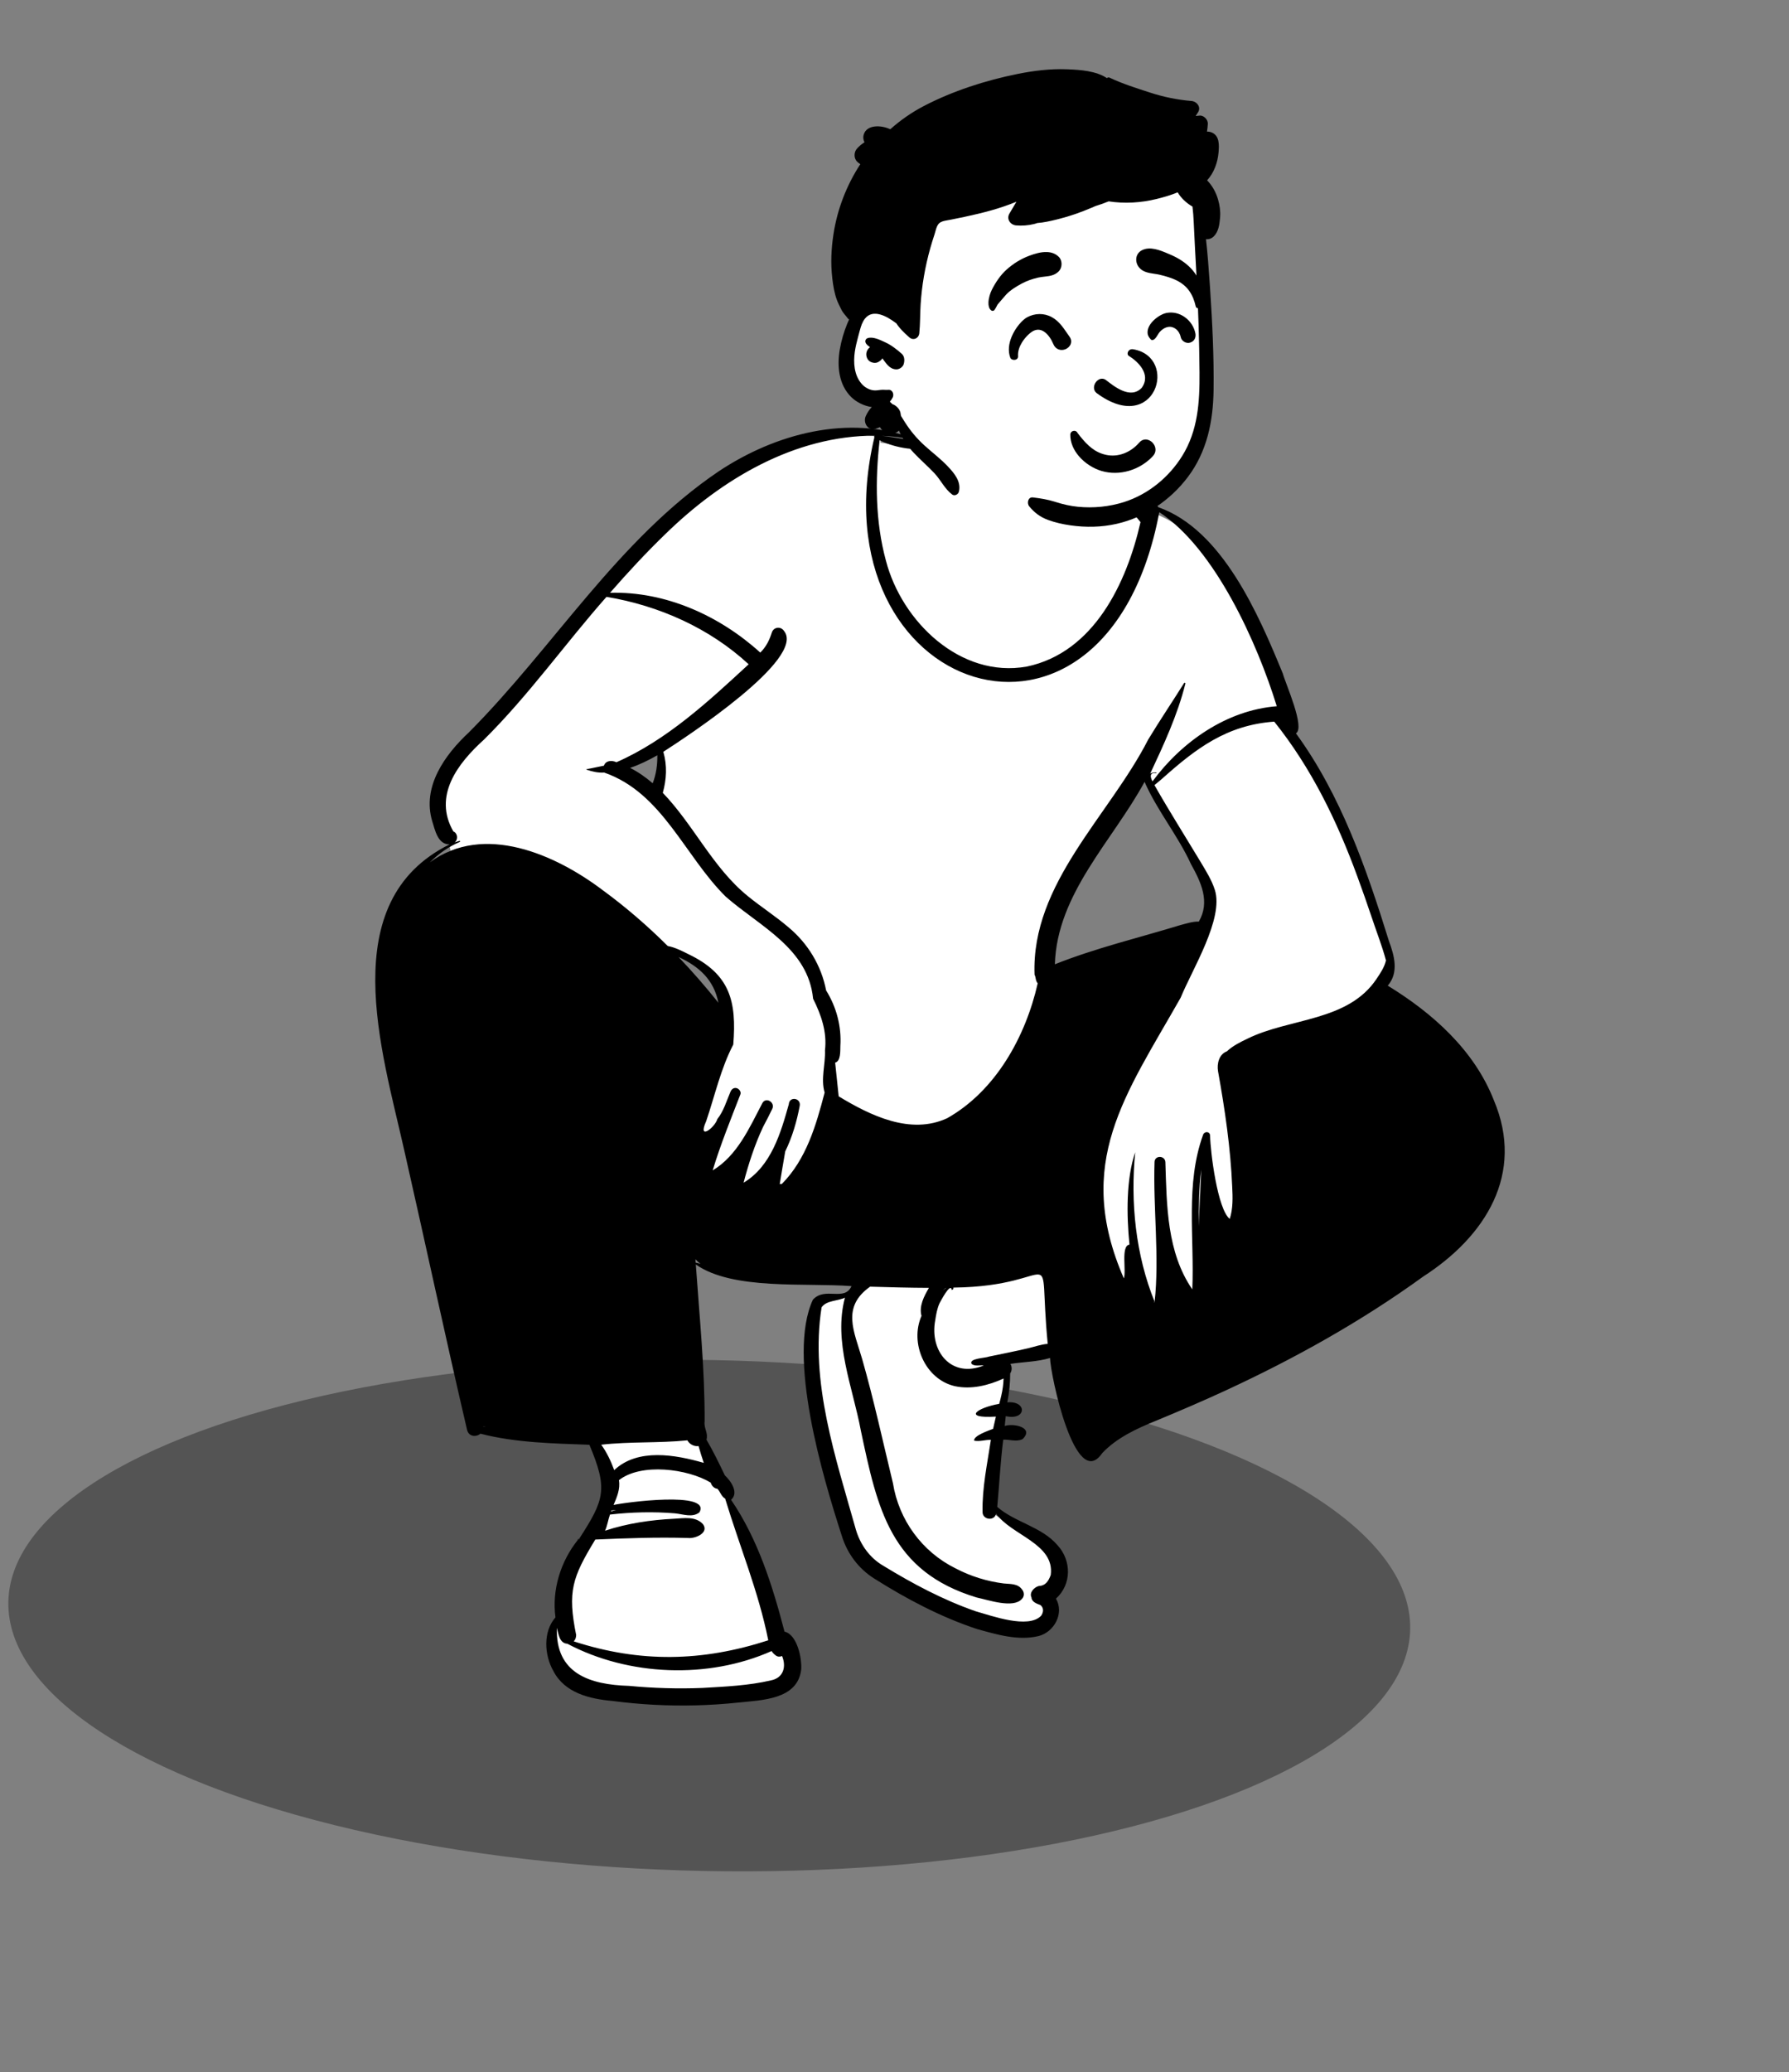<svg width="412" height="477" viewBox="0 0 412 477" fill="none" xmlns="http://www.w3.org/2000/svg">
<rect x="0" y="0" width="412" height="477" fill="#808080" stroke="none"/>
<ellipse cx="163.341" cy="371.865" rx="161.45" ry="58.811" transform="rotate(1.122 163.341 371.865)" fill="black" fill-opacity="0.34"/>
<path fill-rule="evenodd" clip-rule="evenodd" d="M150.543 173.216C148.216 174.522 146.285 175.414 144.466 176.023L141.791 176.919L144.307 178.196C146.016 179.063 147.641 180.169 149.275 181.577L150.536 182.665L151.145 181.115C151.944 179.079 152.333 176.763 152.301 174.231L152.276 172.244L150.543 173.216ZM262.294 179.792C260.117 183.726 257.489 187.598 254.947 191.343C249.337 199.609 243.536 208.156 241.75 218.376C241.542 219.647 241.452 224.121 241.452 224.121L243.115 223.443C248.668 221.179 254.559 219.495 260.256 217.866C262.458 217.237 264.735 216.586 266.967 215.909C267.876 215.665 268.779 215.381 269.654 215.106C271.775 214.438 273.78 213.807 275.887 213.699L276.528 213.667L276.849 213.11C279.752 208.076 277.575 203.278 275.082 198.794C273.585 195.525 271.659 192.455 269.795 189.484C267.864 186.405 265.868 183.222 264.409 179.891L263.451 177.703L262.294 179.792ZM155.146 221.492C158.446 224.955 161.512 228.473 164.258 231.95L166.343 230.99C165.335 225.855 162.206 222.238 156.495 219.605L155.146 221.492ZM265.557 298.85C265.227 298.85 264.917 298.979 264.685 299.211C264.449 299.448 264.32 299.766 264.321 300.107L265.557 300.103V298.85ZM128.219 384.465C126.28 381.133 125.995 375.902 128.901 373.065C127.924 366.94 129.844 360.095 134.097 355.218L134.106 355.232C140.421 345.76 140.885 342.386 136.271 331.798C128.026 331.482 119.534 331.388 111.484 329.458L111.785 327.656C111.487 327.577 109.965 327.176 109.638 327.092C109.682 327.427 109.909 328.958 109.903 329.264C109.527 329.676 108.618 330.059 108.449 329.248C103.385 307.565 98.853 286.312 93.928 264.662C88.774 242.81 78.409 207.861 103.781 195.818L103.257 193.579C101.856 193.579 101.293 192.05 100.651 189.889C97.788 182.159 103.354 174.58 108.56 169.799C115.675 162.664 122.239 154.741 128.589 147.083C146.702 125.023 171.348 95.586 202.852 100.587L202.746 101.886C207.674 102.507 212.82 103.812 217.81 102.903C234.847 99.947 253.382 106.635 263.86 120.367L264.245 117.808C264.281 117.566 264.367 117.343 264.749 117.343C265.248 117.325 265.512 117.734 265.696 118.112C283.781 125.273 291.273 148.581 297.052 164.557C297.79 167.258 297.582 168.057 297.518 168.215L296.468 168.842C307.367 183.368 313.357 200.84 318.495 217.407C320.193 221.824 320.37 224.884 317.534 227.555C336.235 238.813 350.91 256.358 342.613 276.359C331.784 295.822 303.111 308.171 281.574 319.35C273.021 323.992 260.582 326.463 252.712 334.065C252.186 334.843 251.432 335.602 250.974 335.54C247.322 336.081 241.885 313.225 242.712 311.395C238.856 312.776 234.567 312.703 230.534 313.423C230.895 314.218 232.078 315.295 231.193 316.18C231.253 318.864 230.841 321.766 230.251 324.502C235.091 323.725 234.981 326.269 230.325 324.923C230.198 326.108 229.876 329.13 229.752 330.276C231.142 329.664 233.908 329.234 234.877 330.192C234.481 331.468 231.053 330.266 229.733 330.644C228.96 336.383 228.709 342.024 228.167 347.746C232.287 351.679 238.724 352.608 242.401 356.861C245.516 360.098 245.067 365.531 241.412 368.135C243.651 370.765 241.859 375.131 238.59 375.845C234.137 376.886 229.482 375.446 225.091 374.236C217.792 371.828 210.147 368.074 201.723 362.761C198.39 360.681 195.908 357.413 194.728 353.557C186.181 327.166 183.897 309.234 187.931 300.233C190.233 298.491 192.8 299.566 194.925 298.614C195.939 298.161 196.852 297.551 197.588 295.388C186.499 294.297 170.335 296.324 161.446 291.001L161.759 290.335C160.938 289.81 159.134 287.614 158.448 286.908C159.685 301.812 160.679 317.101 161.171 331.953C162.801 334.7 164.186 337.544 165.706 340.716C166.763 341.756 168.613 343.539 167.527 344.719C167.527 344.719 176.654 366.129 179.443 376.952C182.099 377.064 183.175 381.57 183.074 384.564C182.67 390.011 175.692 390.589 169.575 391.123C165.389 391.563 161.086 391.79 156.846 391.79C149.185 391.796 130.031 391.268 128.219 384.465Z" fill="white"/>
<path fill-rule="evenodd" clip-rule="evenodd" d="M236.811 310.331C233.798 311.041 230.76 311.63 227.729 312.263C226.952 312.605 223.041 312.66 223.754 313.938C223.751 313.942 223.749 313.946 223.745 313.948C224.541 314.561 225.619 314.214 226.578 314.294C219.125 317.349 214.014 311.054 215.385 303.868C215.58 302.585 215.832 301.125 216.385 299.952C216.678 299.426 218.779 295.376 219.15 296.758C218.859 296.932 219.682 297.004 219.567 296.378C245.161 296.094 238.859 284.314 241.287 309.327C239.782 309.441 238.279 309.984 236.811 310.331M230.591 321.251C230.45 321.877 230.294 322.517 230.112 323.136C225.106 324.007 221.423 326.549 229.351 326.07C229.123 327.007 228.908 327.948 228.705 328.892C227.725 329.269 224.16 330.466 224.343 331.608C225.578 331.885 226.927 331.373 228.196 331.427C227.371 336.894 226.167 342.488 226.277 348.03C226.262 349.855 229.047 350.2 229.404 348.39C232.775 353.347 242.946 355.282 241.981 362.526C241.443 364.006 240.739 365.014 239.225 365.068C238.151 365.346 236.953 366.616 237.57 367.749L237.543 367.759C237.66 368.784 238.83 369.154 239.597 369.449C240.361 370.044 240.388 371.002 239.782 371.897C236.818 375.023 228.364 371.909 224.689 370.88C217.231 368.288 210.182 364.534 203.456 360.427C200.304 358.609 198.137 355.565 197.11 352.104C192.487 335.631 186.489 318.151 189.209 300.92C190.387 299.242 192.938 299.547 194.599 298.659C191.853 308.801 196.404 319.333 198.257 329.333C202.079 347.338 205.092 361.699 224.91 367.707C227.584 368.268 233.35 370.297 235.333 368.048C235.965 367.444 235.902 366.432 235.333 365.816C234.33 364.474 232.671 364.634 231.173 364.482C227.294 363.997 223.499 362.818 220.039 360.995C212.348 357.192 207.002 349.859 205.643 341.404C203.335 331.885 201.263 322.289 198.566 312.869C196.721 306.462 193.708 300.885 200.381 296.166C204.897 296.299 209.417 296.423 213.935 296.439C212.822 298.31 211.592 300.668 212.219 302.886C209.464 309.138 213.021 317.47 219.884 319.064C223.682 319.882 227.625 318.908 231.13 317.301C231.075 318.622 230.907 319.899 230.591 321.251M160.212 290.63C160.192 290.374 160.172 290.116 160.153 289.858C160.501 290.242 160.9 290.586 161.329 290.897C160.96 290.803 160.589 290.706 160.212 290.63M160.875 332.848C161.236 334.152 161.64 335.445 162.079 336.727C155.562 334.842 146.872 333.277 141.454 338.393C140.681 336.307 139.759 334.329 138.465 332.543C145.061 331.793 151.706 332.207 158.299 331.535C158.786 332.457 159.9 333.005 160.875 332.848M140.715 347.9C140.738 347.834 140.764 347.767 140.787 347.702C141.159 347.655 141.528 347.611 141.897 347.562C141.502 347.67 141.108 347.782 140.715 347.9M163.677 341.272C163.923 342.115 164.573 342.633 165.23 342.689C165.879 343.399 166.136 344.471 167.003 344.956C170.287 355.826 174.703 366.386 176.928 377.565C161.709 382.495 147.443 382.778 132.127 377.807C132.495 377.445 132.668 376.959 132.676 376.42C132.686 376.43 132.698 376.437 132.709 376.447C130.638 366.271 131.806 363.069 137.096 354.369C144.203 354.063 151.331 353.8 158.445 354.013C160.115 354.209 163.357 352.834 161.896 350.836C160.182 348.955 157.488 349.465 155.186 349.587C149.814 349.857 144.454 350.649 139.335 352.338C139.873 351.194 140.04 349.834 140.473 348.621C145.435 348.057 150.447 347.925 155.424 348.339C157.28 348.514 159.466 349.406 161.072 348.111C163.94 343.119 143.634 345.855 141.299 346.413C142.068 344.607 142.888 342.733 142.537 340.707C147.654 336.676 158.381 338.069 163.677 341.272M178.733 381.103C179.142 381.391 179.666 381.377 180.108 381.18C181.133 383.66 180.422 386.198 177.585 386.781C172.416 387.993 167.029 388.219 161.743 388.531C156.117 388.751 150.471 388.587 144.867 388.054C135.874 387.785 127.883 385.253 128.25 374.694C128.61 376.104 128.845 378.265 130.655 378.354C144.779 385.816 163.116 386.526 177.69 380.041C177.942 380.442 178.274 380.783 178.733 381.103M111.318 328.373C111.316 328.343 111.316 328.318 111.311 328.288C111.463 328.328 111.616 328.373 111.77 328.41C111.619 328.396 111.469 328.383 111.318 328.373M151.384 173.853C151.412 176.035 151.112 178.248 150.31 180.29C148.714 178.914 146.99 177.706 145.105 176.75C147.295 176.016 149.371 174.983 151.384 173.853M105.933 193.772C106.228 193.251 104.916 193.887 104.711 193.914C105.567 193.226 105.392 191.765 104.401 191.373C99.697 183.169 105.403 175.719 111.434 170.267C121.727 160.083 130.104 148.22 139.674 137.383C151.746 139.398 163.408 144.571 172.414 152.904C163.19 161.417 153.569 170.365 141.961 175.453C140.881 174.93 139.446 175.073 139.087 176.244C137.755 176.486 136.427 176.826 135.099 177.043C135.031 177.053 135.041 177.151 135.099 177.167C136.405 177.617 137.751 177.917 139.146 177.828C152.571 182.507 157.593 196.961 167.144 206.401C174.942 213.228 186.127 218.266 187.253 229.88C189.131 233.635 190.487 237.553 189.989 241.758C190.119 245.042 188.974 248.3 189.91 251.486C187.941 259.018 185.683 266.855 180.043 272.534C179.884 272.495 179.719 272.505 179.565 272.58C179.97 270.063 180.405 267.55 180.834 265.037C182.46 261.713 183.499 258.137 184.18 254.508C184.457 252.68 181.772 252.314 181.659 254.176C179.828 260.704 177.609 268.44 171.243 272.237C172.401 267.851 173.799 263.514 175.728 259.405C176.466 258.037 177.163 256.646 177.845 255.25C178.581 253.739 176.383 252.411 175.567 253.918C172.593 259.588 169.789 266.009 164.126 269.402C165.914 263.488 168.269 257.694 170.501 251.926C170.749 251.334 170.234 250.634 169.677 250.474C168.998 250.279 168.471 250.714 168.225 251.299C167.329 253.377 166.649 255.784 165.202 257.584C164.621 259.58 160.561 262.663 162.624 258.088C164.631 252.203 165.993 245.925 168.872 240.436C169.664 230.479 168.16 224.25 158.566 219.641C157.175 218.944 155.45 218.052 153.781 217.753C149.117 213.111 144.137 208.797 138.78 204.883C127.926 196.677 111.426 189.347 98.981 198.503C100.978 196.529 103.297 194.898 105.933 193.772M153.267 122.899C166.161 110.314 182.958 100.281 201.463 100.278C201.298 100.333 201.268 100.534 201.367 100.663C187.327 159.783 254.734 182.766 266.981 117.899C279.839 126.289 289.589 148.13 294.037 162.563C282.51 163.457 272.139 170.738 265.423 179.849C264.844 178.864 264.719 177.695 266.281 177.981C266.638 177.639 265.005 177.834 264.868 178.113C267.976 171.477 271.173 164.607 272.987 157.365C273.04 157.182 272.783 157.08 272.684 157.237C269.959 161.581 267.094 165.829 264.435 170.214C255.44 187.825 237.486 203.3 238.249 224.332C238.245 224.334 238.243 224.336 238.242 224.338C238.59 224.947 238.45 225.793 238.981 226.326C236.215 238.573 229.319 251.089 218.119 257.396C209.658 261.296 200.449 256.776 193.145 252.355C192.876 249.769 192.604 247.184 192.332 244.6C193.662 244.265 193.493 241.832 193.533 240.762C193.812 236.256 192.647 231.834 190.252 227.973C189.147 222.241 186.049 217.147 181.57 213.426C178.579 210.87 175.256 208.746 172.21 206.263C164.122 199.691 159.789 189.928 152.64 182.496C153.501 179.378 153.683 176.256 152.762 173.05C157.872 169.751 185.718 151.578 180.55 145.22C179.801 144.107 178.178 144.304 177.751 145.585C177.212 147.326 176.412 148.935 175.088 150.212C165.726 141.718 153.269 136.082 140.486 136.45C144.58 131.77 148.808 127.203 153.267 122.899M202.573 101.338C210.56 105.31 220.193 102.562 228.713 102.911C241.817 103.43 254.532 109.877 262.654 120.183C259.474 134.23 251.893 150.206 236.47 153.43C221.184 156.178 207.674 143.074 204.025 129.057C201.578 120.063 201.528 110.554 202.573 101.338M312.572 201.689C313.745 204.857 314.854 208.047 315.933 211.249C317.018 214.511 318.296 217.749 319.185 221.071C318.816 222.66 317.933 223.93 317.05 225.265C310.453 235.194 297.034 234.265 287.279 239.086C285.744 239.814 283.889 240.721 282.545 242C280.735 242.675 280.221 244.826 280.508 246.574C282.096 255.42 283.389 264.174 283.772 273.145C283.897 275.62 283.975 278.206 283.202 280.57C280.386 278.303 278.754 265.236 278.678 261.377C278.642 260.406 277.423 260.343 277.084 261.16C272.941 272.5 275.097 284.959 274.583 296.787C268.715 288.249 268.699 277.479 268.381 267.505C268.311 265.909 265.872 265.891 265.885 267.505C265.533 278.001 267.049 289.417 265.905 299.635C261.531 288.856 260.303 276.756 261.436 265.21C259.347 271.3 259.421 279.652 260.116 286.489C258.064 286.717 259.436 292.573 258.815 294.251C247.247 267.668 259.189 252.086 271.903 229.642C274.561 223.136 281.872 211.472 279.779 204.846C279.032 202.516 277.706 200.428 276.46 198.343C272.92 192.468 269.258 186.668 265.862 180.711C266.464 180.235 267.052 179.743 267.633 179.241C275.407 172.301 282.498 166.889 293.452 166.107C301.97 176.729 307.908 188.954 312.572 201.689M265.86 299.741C265.787 299.954 265.675 299.535 265.893 299.663C265.883 299.688 265.869 299.714 265.86 299.741M276.059 282.298C276.11 277.944 276.056 273.547 276.653 269.234C276.419 273.587 276.256 277.944 276.059 282.298M271.923 212.912C262.246 215.864 252.347 218.213 242.933 221.957C243.425 205.691 256.215 193.548 263.591 179.971C266.499 186.612 271.273 192.326 274.292 198.934C276.608 203.097 278.722 207.564 276.09 212.127C274.713 212.078 273.178 212.591 271.923 212.912M165.34 230.675C162.455 227.071 159.437 223.6 156.264 220.284C161.005 222.469 164.409 225.53 165.448 230.824C165.415 230.775 165.379 230.726 165.34 230.675M217.922 296.419C217.568 296.682 217.427 296.812 217.17 297.012C217.419 296.825 217.637 296.512 217.922 296.419M344.023 253.237C339.502 241.714 329.939 233.21 319.597 226.878C322.194 223.851 321.111 219.966 319.866 216.604C314.68 199.917 308.836 183.046 298.449 168.799C300.631 167.497 296.087 157.462 295.432 155.045C289.863 141.488 281.512 121.952 266.767 116.751C265.995 115.402 263.627 115.332 263.341 117.239C252.254 104.256 234.558 98.587 217.871 101.347C212.874 102.22 208.087 100.924 203.153 100.321C205.587 100.421 208.008 100.715 210.391 101.238C210.578 101.279 210.649 101.018 210.47 100.955C195.39 95.29 178.51 99.845 165.507 108.496C142.254 124.218 127.556 148.928 108.02 168.541C102.454 173.719 97.134 181.088 99.548 189.063C100.207 191.115 100.811 194.367 103.521 194.366C76.988 207.499 87.952 241.882 93.041 264.531C97.936 286.051 102.544 307.641 107.565 329.13C107.948 330.728 109.669 330.823 110.646 330.008C118.793 332.102 127.365 332.248 135.738 332.556C140.017 342.753 139.248 345.125 133.379 354.198C133.469 354.182 133.576 354.17 133.705 354.166C133.567 354.174 133.412 354.218 133.298 354.31C133.322 354.276 133.342 354.258 133.379 354.198C132.962 354.271 132.964 354.436 133.066 354.469C133.136 354.408 133.209 354.353 133.288 354.306C133.284 354.318 133.284 354.324 133.296 354.312C133.235 354.46 133.131 354.491 133.066 354.469C129.102 359.41 127.065 365.986 127.922 372.293C125.02 375.553 125.347 381.005 127.445 384.638C130.047 389.699 135.823 391.065 141.047 391.523C147.46 392.366 153.934 392.708 160.401 392.533C163.596 392.447 166.786 392.238 169.966 391.903C175.41 391.313 183.694 391.268 184.514 384.28C184.695 381.679 183.591 376.238 180.669 375.568C177.922 365.025 174.56 354.305 168.362 345.222C170.221 343.629 168.33 340.89 166.936 339.608C165.603 336.828 164.259 334.053 162.703 331.39C163.134 329.787 162.062 328.793 162.274 327.206C162.324 315.131 161.082 303.1 160.245 291.061C168.77 297.046 185.63 295.222 196.093 296.042C194.471 299.678 189.985 296.084 187.202 299.171C181.175 312.183 189.496 340.027 193.863 353.509C195.11 357.585 197.733 361.104 201.357 363.366C208.774 368.044 216.666 372.223 225.012 374.973C229.536 376.228 234.445 377.714 239.133 376.599C242.77 375.716 245.148 371.337 243.181 367.975C246.842 364.68 246.762 359.204 243.564 355.703C239.904 351.397 233.784 350.447 229.662 346.859C230.14 341.686 230.389 336.532 231.043 331.382C232.561 331.307 234.077 331.956 235.5 331.252C238.218 328.63 233.578 327.542 231.382 328.223C231.462 327.471 231.541 326.722 231.622 325.97C236.433 327.045 236.593 322.384 231.978 322.794C232.411 320.596 232.646 318.36 232.639 316.142C233.103 315.443 233.074 314.591 232.692 313.936C235.699 313.478 238.908 313.459 241.821 312.582C241.884 316.371 247.622 343.56 253.834 334.483C257.164 330.957 261.705 328.862 266.151 327.054C271.588 324.811 276.994 322.494 282.332 320.027C298.208 312.679 313.567 304.122 327.744 293.845C342.048 284.636 351.223 270.235 344.023 253.237" fill="black"/>
<path fill-rule="evenodd" clip-rule="evenodd" d="M276.528 72.713C276.016 68.218 276.679 58.824 276.723 58.253C277.004 54.645 275.311 40.397 272.11 41.709C266.741 37.465 259.59 36.528 252.903 36.08C239.013 35.15 224.237 37.285 213.512 46.619C208.208 51.466 203.044 58.516 203.46 65.857C198.64 72.815 191.847 82.359 197.851 90.493C199.892 93.092 203.136 94.06 205.7 96.028C210.857 100.182 214.092 106.143 219.299 110.272C233.091 122.647 256.511 125.233 270.063 111.156C280.542 100.961 278.847 85.71 277.004 72.713C275.765 63.975 277.527 81.481 276.528 72.713Z" fill="white"/>
<path fill-rule="evenodd" clip-rule="evenodd" d="M234.349 17.02C238.064 16.272 241.878 15.806 245.672 15.946L245.964 15.958C248.818 16.072 252.433 16.324 254.923 17.981C255.066 17.837 255.296 17.764 255.505 17.863C258.464 19.273 261.719 20.293 264.834 21.306C267.935 22.315 271.153 22.98 274.403 23.248C275.626 23.349 276.673 24.668 275.898 25.851C275.714 26.132 275.535 26.417 275.356 26.702C275.655 26.671 275.954 26.639 276.253 26.609C277.236 26.51 278.219 27.558 278.16 28.515C278.124 29.116 278.059 29.71 277.963 30.297C278.338 30.29 278.71 30.346 279.07 30.497C280.892 31.266 280.765 33.432 280.628 35.081C280.439 37.369 279.583 39.792 277.992 41.504C279.179 42.736 280.02 44.208 280.522 45.955C280.886 47.231 281.088 48.59 280.988 49.919L280.957 50.316C280.833 51.758 280.587 53.354 279.549 54.391C279.016 54.925 278.359 55.12 277.733 55.058C278.111 58.38 278.354 61.721 278.583 65.05L278.69 66.641C279.199 74.335 279.582 82.08 279.482 89.786C279.389 96.989 277.964 103.979 273.54 109.827C269.511 115.152 263.726 119.078 257.182 120.57C253.655 121.375 250.055 121.432 246.485 120.919C244.755 120.67 243.014 120.287 241.371 119.683C239.553 119.013 238.247 118.027 237.024 116.549C236.445 115.848 236.724 114.356 237.876 114.496C239.618 114.707 241.209 114.961 242.879 115.476L243.118 115.551C244.782 116.084 246.505 116.48 248.244 116.649C251.806 116.994 255.423 116.647 258.836 115.568C264.393 113.81 269.178 109.891 272.246 104.968C275.886 99.132 276.298 92.507 276.246 85.797C276.189 78.433 275.949 71.066 275.558 63.71L275.491 62.484C275.284 58.699 275.084 54.911 274.908 51.123C274.854 49.935 274.77 48.738 274.62 47.552C273.247 46.749 272.017 45.642 271.215 44.275C269.604 44.941 267.91 45.421 266.351 45.803C262.74 46.69 258.991 46.905 255.316 46.35C254.324 46.759 253.313 47.118 252.286 47.428C252.009 47.551 251.731 47.671 251.454 47.79C248.979 48.847 246.469 49.743 243.856 50.399L243.214 50.559C241.839 50.897 240.346 51.23 238.882 51.335C238.642 51.428 238.383 51.506 238.099 51.575C236.767 51.898 235.384 52 234.018 51.886C232.688 51.775 231.726 50.432 232.459 49.175C232.995 48.258 233.535 47.343 234.08 46.431C232.184 47.219 230.225 47.875 228.25 48.431C226.256 48.992 224.233 49.465 222.208 49.9C221.125 50.13 220.038 50.334 218.957 50.565C218.184 50.729 216.996 50.815 216.366 51.323C215.669 51.881 215.471 53.184 215.207 53.987C214.859 55.03 214.533 56.078 214.236 57.138C213.644 59.252 213.158 61.398 212.782 63.565C212.406 65.735 212.154 67.925 212.013 70.123C211.873 72.319 211.935 74.529 211.709 76.715C211.587 77.874 210.341 78.471 209.42 77.661C209.312 77.566 209.203 77.469 209.095 77.372L208.934 77.226C208.146 76.513 207.382 75.757 206.752 74.907C206.638 74.75 206.528 74.586 206.426 74.419C206.409 74.419 206.395 74.415 206.378 74.403L206.204 74.272C204.279 72.841 201.064 70.976 199.187 73.353C198.589 74.11 198.283 75.074 198.029 76.004L197.583 77.668C197.294 78.754 197.023 79.847 196.864 80.959C196.505 83.449 196.686 86.32 198.402 88.315C199.087 89.114 200.032 89.684 201.086 89.834C201.674 89.915 202.254 89.815 202.837 89.741C203.43 89.668 204.001 89.786 204.594 89.729C205.536 89.637 205.948 90.763 205.595 91.471C205.405 91.851 205.181 92.179 204.927 92.457C205.131 92.633 205.327 92.823 205.515 93.023C206.071 93.201 206.571 93.584 206.945 94.09C207.247 94.498 207.404 94.943 207.43 95.411C207.463 95.527 207.492 95.646 207.518 95.767L208.029 96.594C208.141 96.776 208.253 96.955 208.365 97.131C209.664 99.175 211.107 100.904 212.899 102.535C214.624 104.103 216.497 105.507 218.117 107.189L218.308 107.389C219.819 108.979 221.412 110.904 220.821 113.215C220.668 113.81 219.838 114.237 219.295 113.836C217.551 112.543 216.673 110.495 215.193 108.926C213.669 107.311 211.982 105.859 210.455 104.248C209.01 102.727 207.87 101.004 207.011 99.108C206.668 99.486 206.169 99.754 205.476 99.859C204.287 100.037 203.177 99.341 202.659 98.312C202.326 98.459 201.985 98.592 201.643 98.697C199.839 99.248 198.704 97.245 199.384 95.765C199.748 94.971 200.203 94.282 200.767 93.702C199.003 93.46 197.209 92.55 196.05 91.414C193.143 88.56 192.743 84.271 193.397 80.457C193.745 78.435 194.344 76.389 195.122 74.491C195.258 74.16 195.403 73.828 195.562 73.5C195.474 73.498 195.384 73.46 195.327 73.386C194.801 72.668 194.161 72.081 193.771 71.278C193.411 70.542 193.012 69.796 192.728 69.028C192.145 67.457 191.86 65.685 191.67 64.024C191.277 60.623 191.429 57.245 191.95 53.865C192.838 48.11 194.981 42.603 198.139 37.77C197.967 37.68 197.803 37.571 197.649 37.442L197.573 37.376L197.45 37.265C196.549 36.451 196.627 34.925 197.45 34.1L197.71 33.839C198.039 33.513 198.323 33.254 198.855 32.898C198.934 32.846 199.014 32.796 199.095 32.75C198.817 32.237 198.72 31.636 198.914 30.973C199.59 28.665 202.917 28.746 205.025 29.753C207.358 27.674 209.945 25.869 212.749 24.408C219.426 20.929 226.977 18.503 234.349 17.02ZM199.832 77.827C201.079 77.421 202.735 78.274 203.856 78.787C205.277 79.438 206.486 80.4 207.656 81.417C208.239 81.926 208.344 82.758 208.199 83.468C208.184 83.539 208.17 83.613 208.153 83.687C207.999 84.445 207.152 85.041 206.402 85.02C204.834 84.977 204.087 83.625 203.199 82.48C203.094 82.665 202.964 82.836 202.802 82.964L202.692 83.05C202.324 83.33 201.918 83.554 201.431 83.532C201.086 83.516 200.755 83.428 200.45 83.268C199.689 82.867 199.354 81.883 199.56 81.082C199.689 80.579 199.984 80.184 200.369 79.911L200.226 79.813C199.918 79.599 199.638 79.374 199.419 79.041L199.37 78.963H199.389C199.151 78.554 199.306 77.998 199.832 77.827Z" fill="black"/>
<path fill-rule="evenodd" clip-rule="evenodd" d="M259.983 108.374C257.947 108.964 255.761 109.017 253.686 108.408C251.804 107.855 249.871 106.639 248.486 105.03C247.255 103.6 246.458 101.863 246.489 100.008C246.493 99.797 246.569 99.62 246.685 99.483C246.811 99.335 246.986 99.234 247.173 99.189C247.366 99.144 247.57 99.16 247.744 99.239C247.901 99.311 248.036 99.432 248.12 99.609C248.333 99.889 248.545 100.165 248.758 100.433C250.469 102.547 252.127 104.128 254.701 104.694C256.098 105.002 257.493 104.866 258.773 104.396C260.143 103.894 261.381 103.011 262.352 101.88C262.79 101.369 263.308 101.161 263.814 101.157C264.388 101.154 264.955 101.42 265.382 101.847C265.802 102.266 266.084 102.835 266.109 103.431C266.131 103.953 265.961 104.499 265.507 104.987C264.014 106.591 262.078 107.767 259.983 108.374ZM259.92 81.89C262.007 83.159 265.187 86.118 262.942 89.264C260.299 92.038 256.494 88.858 254.619 87.419C252.88 86.304 250.927 89.171 252.54 90.473C266.089 100.508 271.587 82.222 260.975 80.398C259.807 80.197 259.373 81.497 259.92 81.89ZM240.397 76.306C239.726 75.876 238.937 75.729 238.063 76.127C237.379 76.438 236.181 77.475 235.347 78.837C234.776 79.769 234.371 80.862 234.456 82.001C234.475 82.266 234.378 82.461 234.223 82.605C234.102 82.719 233.926 82.803 233.719 82.829C233.544 82.851 233.348 82.831 233.188 82.781C232.885 82.686 232.724 82.49 232.664 82.329C232.08 80.777 232.331 79.046 232.986 77.483C233.869 75.375 235.473 73.609 236.524 73.04C238.323 72.065 240.445 72.02 242.246 73.013C243.779 73.859 244.738 75.223 245.691 76.614C245.894 76.909 246.095 77.203 246.303 77.491C246.72 78.069 246.761 78.641 246.6 79.133C246.421 79.677 245.965 80.136 245.395 80.377C244.868 80.599 244.257 80.63 243.716 80.402C243.259 80.209 242.839 79.833 242.574 79.195C242.127 78.121 241.382 76.936 240.397 76.306V76.306ZM274.464 78.696C274.005 78.935 273.646 79.007 273.136 78.855C272.854 78.77 272.576 78.608 272.358 78.389C272.141 78.173 271.986 77.904 271.925 77.606C271.776 76.87 271.373 76.181 270.8 75.732C270.309 75.348 269.69 75.144 269.004 75.259C268.263 75.383 267.557 75.858 267.071 76.419C266.909 76.606 266.781 76.819 266.653 77.031C266.414 77.426 266.181 77.794 265.851 78.084C265.725 78.195 265.537 78.271 265.354 78.271C265.28 78.271 265.204 78.259 265.133 78.237C264.395 77.497 264.253 76.935 264.277 76.378C264.302 75.794 264.532 75.202 264.904 74.65C265.777 73.356 267.434 72.295 268.552 72.054C270.083 71.725 271.604 72.12 272.823 72.976C274.078 73.856 275.007 75.223 275.297 76.763C275.367 77.134 275.337 77.535 275.196 77.882C275.058 78.221 274.818 78.512 274.464 78.696ZM243.774 62.505C242.855 63.4 241.768 63.539 240.667 63.662C240.056 63.731 239.568 63.787 239.088 63.896C237.768 64.194 236.463 64.643 235.272 65.289C234.028 65.965 232.672 66.78 231.696 67.825C231.464 68.073 231.246 68.334 231.027 68.595C230.827 68.834 230.635 69.063 230.432 69.284C230.199 69.538 229.978 69.805 229.758 70.07C229.622 70.294 229.595 70.349 229.568 70.407C229.526 70.493 229.479 70.589 229.424 70.693C229.349 70.835 229.261 70.99 229.169 71.131C229.016 71.388 228.934 71.459 228.863 71.49C228.745 71.543 228.633 71.569 228.525 71.555C228.424 71.541 228.328 71.493 228.233 71.413C227.762 71.014 227.622 70.36 227.637 69.665C227.658 68.611 228.047 67.444 228.405 66.726C229.238 65.059 230.394 63.326 231.783 62.082C233.368 60.662 235.103 59.586 237.095 58.846C238.333 58.385 239.766 57.962 241.115 58.016C242.086 58.054 243.012 58.343 243.778 59.064C244.248 59.506 244.473 60.136 244.473 60.765C244.473 61.406 244.239 62.052 243.774 62.505ZM276.333 70.706C276.275 70.802 276.194 70.868 276.104 70.908C276.01 70.949 275.904 70.961 275.803 70.944C275.702 70.927 275.607 70.882 275.531 70.812C275.458 70.745 275.403 70.656 275.378 70.548C274.768 67.867 273.583 65.873 271.055 64.587C269.811 63.954 268.381 63.552 267.027 63.231C266.633 63.138 266.218 63.078 265.799 63.017C264.487 62.825 263.165 62.606 262.31 61.545C261.794 60.906 261.578 60.088 261.7 59.341C261.815 58.637 262.227 57.991 262.974 57.605C264.835 56.642 267.147 57.587 269.026 58.391C269.165 58.451 269.302 58.509 269.436 58.566C271.273 59.342 272.949 60.366 274.327 61.831C275.42 62.993 276.433 64.71 276.841 66.478C277.18 67.948 277.1 69.449 276.333 70.706Z" fill="black"/>
</svg>
